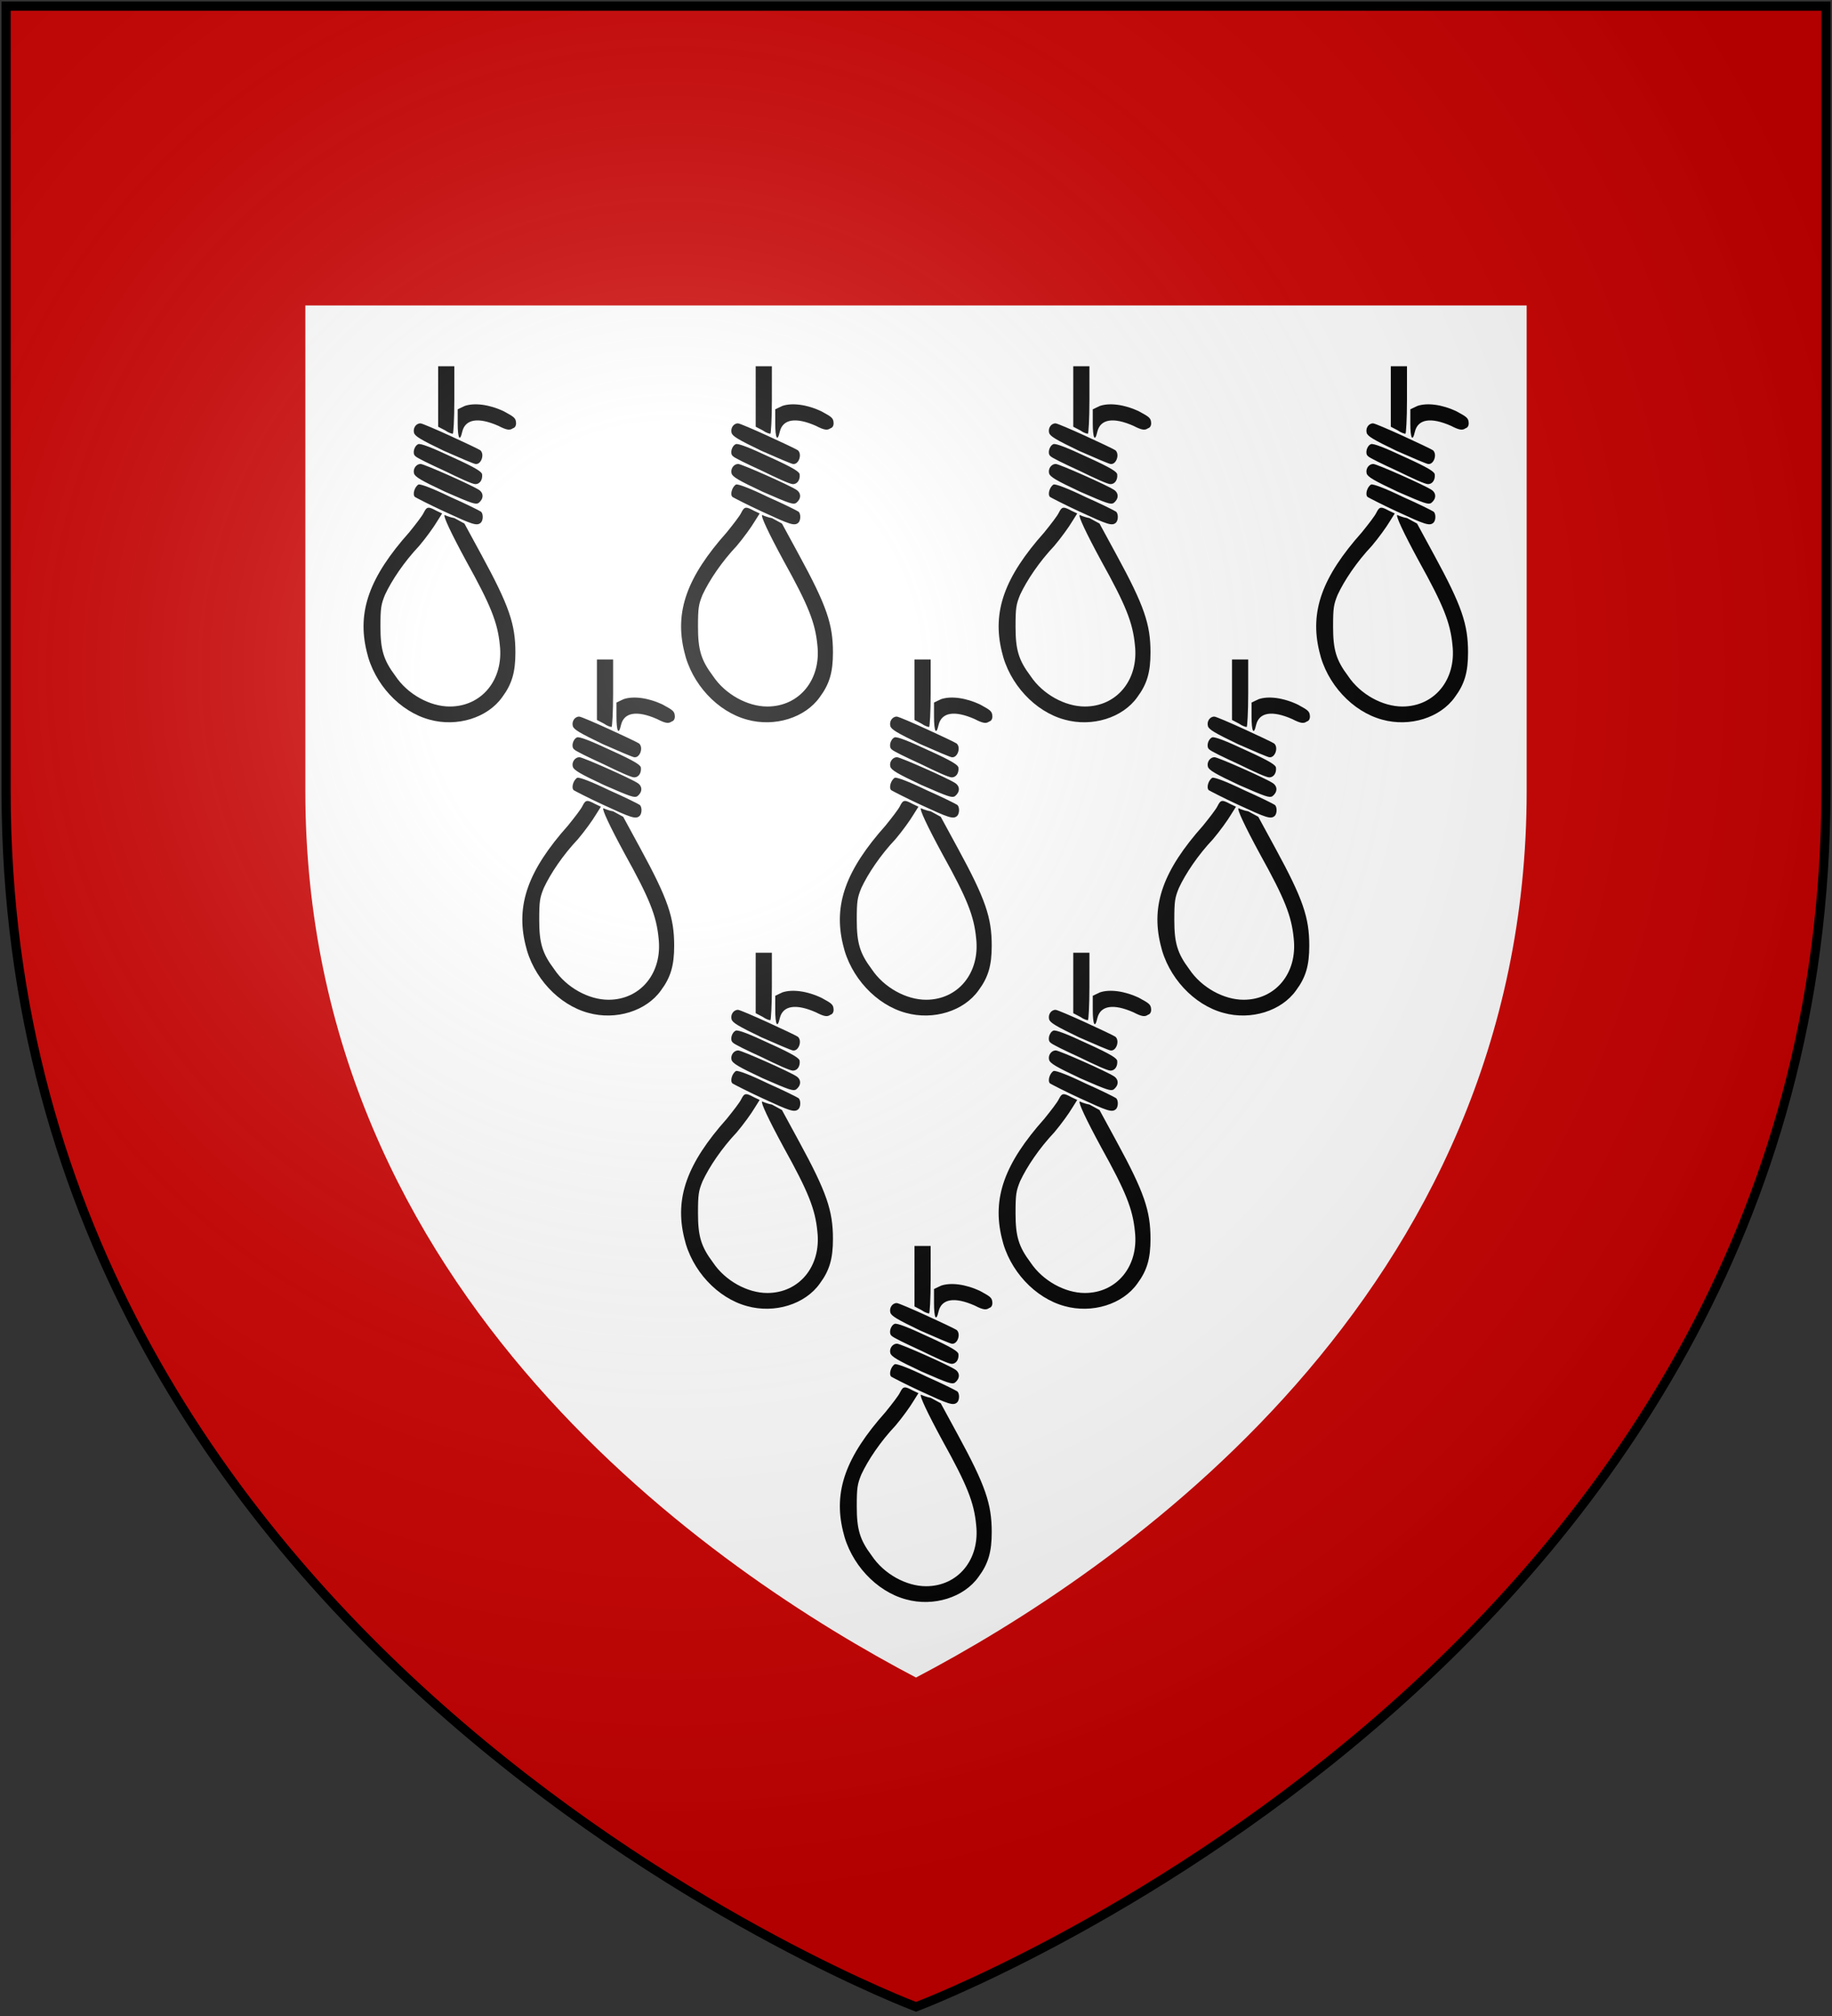 <?xml version="1.0" encoding="UTF-8"?>
<svg xmlns="http://www.w3.org/2000/svg" xmlns:xlink="http://www.w3.org/1999/xlink" width="600" height="660">
<rect width="100%" height="100%" fill="#333333" stroke="none"/>
<defs>
  <radialGradient id="rg" gradientUnits="userSpaceOnUse" cx="220" cy="220" r="405">
    <stop style="stop-color:#ffffff;stop-opacity:.3" offset="0"/>
    <stop style="stop-color:#ffffff;stop-opacity:.2" offset=".2"/>
    <stop style="stop-color:#666666;stop-opacity:.1" offset=".6"/>
    <stop style="stop-color:#000000;stop-opacity:.13" offset="1"/>
  </radialGradient>
  <path id="shield" d="m2,2v257c0,286 298,398 298,398c0,0 298-112 298-398V2z"/>
</defs>
<use id="bg" xlink:href="#shield" style="fill:#ffffff;"/>
<path id="bordure" style="fill:#cc0000;" d="m 2,2 v 257 c 0,286 298,398 298,398 0,0 298,-112 298,-398 v -257 z m 98,98 h 400 v 159 c 0,165.4 -134.9,256 -200,290.2 -65.1,-34.2 -200,-124.8 -200,-290.2 z" />
<path id="noose" style="fill:#000000;stroke-width:1;stroke:none" d="m 296.7,523.6 c -9.7,-2.6 -18.2,-11.7 -20.6,-22.3 -3.2,-13.1 0.9,-24.4 13.9,-39 2.1,-2.6 4.3,-5.4 4.8,-6.5 1,-2 1.5,-2 4.1,-0.6 l 1.9,0.9 -1.7,2.7 c -1,1.7 -3.6,5.3 -5.8,7.9 -5,5.3 -9,11.3 -11.2,16 -1.3,3.2 -1.5,4.3 -1.5,10.5 0,7.5 1,10.9 4.9,16.1 4,6 11.3,10 17.8,10 10.4,0 17.7,-8.7 16.4,-20.1 -0.7,-7.4 -3,-13.1 -11,-27.5 -5.1,-9.4 -7.6,-14.8 -7.1,-15.1 0.1,0 1.4,0.7 3.2,1 l 3.3,1.8 5.6,10.3 c 9.1,16.7 11.1,22.7 11.1,31.9 0,6.4 -1.1,10.3 -4.3,14.6 -4.8,6.8 -14.8,9.9 -23.8,7.4 z m 4.9,-68.1 c -5,-2.3 -9.2,-4.5 -9.7,-4.8 -0.9,-0.8 -0.1,-3.4 1.2,-4.1 0.8,-0.1 4.2,1.1 10.4,4.1 5,2.2 9.6,4.5 10,4.8 0.8,0.6 0.8,2.8 0,3.6 -1.3,1.2 -2.8,0.6 -11.9,-3.6 z m 0.2,-6.5 c -7.9,-3.7 -9.9,-4.9 -10.2,-6 -0.4,-1.4 0.6,-3.1 2.2,-3.1 1.1,0 16.9,7 19.1,8.5 1.6,1.1 1.5,3 -0.2,4.3 -1,0.5 -2,0.2 -10.9,-3.7 z m -0.1,-6.8 c -5,-2.3 -9.2,-4.3 -9.7,-4.9 -1,-0.8 -0.4,-3.3 1,-3.9 0.8,-0.3 4.6,1.2 11,4.2 8.2,3.7 9.8,4.9 9.9,5.7 0.2,1.7 -0.7,3.2 -2.2,3.2 -1,0 -5.3,-2 -10,-4.3 z m -0.3,-6.6 c -7.7,-3.7 -9.5,-4.8 -9.8,-5.9 -0.4,-1.5 0.6,-3.1 2.1,-3.1 1.1,0 18.4,8 19.6,8.8 1.5,1.3 0.3,4.8 -1.6,4.5 -0.4,0 -5.1,-2 -10.3,-4.3 z m 4.5,-9 v -4.6 l 2.3,-1.1 c 3.2,-1.1 8.1,-0.5 12.9,1.8 3.1,1.7 3.8,2.1 3.9,3.6 0.1,0.8 -0.2,1.7 -1,1.9 -1,0.7 -1.9,0.7 -4.8,-0.8 -6.6,-2.9 -10.8,-2.2 -11.8,1.9 -0.8,3.6 -1.5,2.1 -1.5,-2.7 z m -4.1,2.3 -2.3,-1.2 v -9.9 -9.9 h 2.7 2.6 v 11.1 c 0,6.2 -0.3,11 -0.5,11 -0.3,0 -1.4,-0.3 -2.5,-1.1 z"/>
<use xlink:href="#noose" transform="translate(-156,-288)" />
<use xlink:href="#noose" transform="translate(-52,-288)" />
<use xlink:href="#noose" transform="translate(52,-288)"/>
<use xlink:href="#noose" transform="translate(156,-288)"/>
<use xlink:href="#noose" transform="translate(-104,-192)"/>
<use xlink:href="#noose" transform="translate(0,-192)"/>
<use xlink:href="#noose" transform="translate(104,-192)"/>
<use xlink:href="#noose" transform="translate(-52,-96)"/>
<use xlink:href="#noose" transform="translate(52,-96)"/>
<use id="shine" xlink:href="#shield" style="fill:url(#rg);stroke:#000000;stroke-width:3;"/>
</svg>
